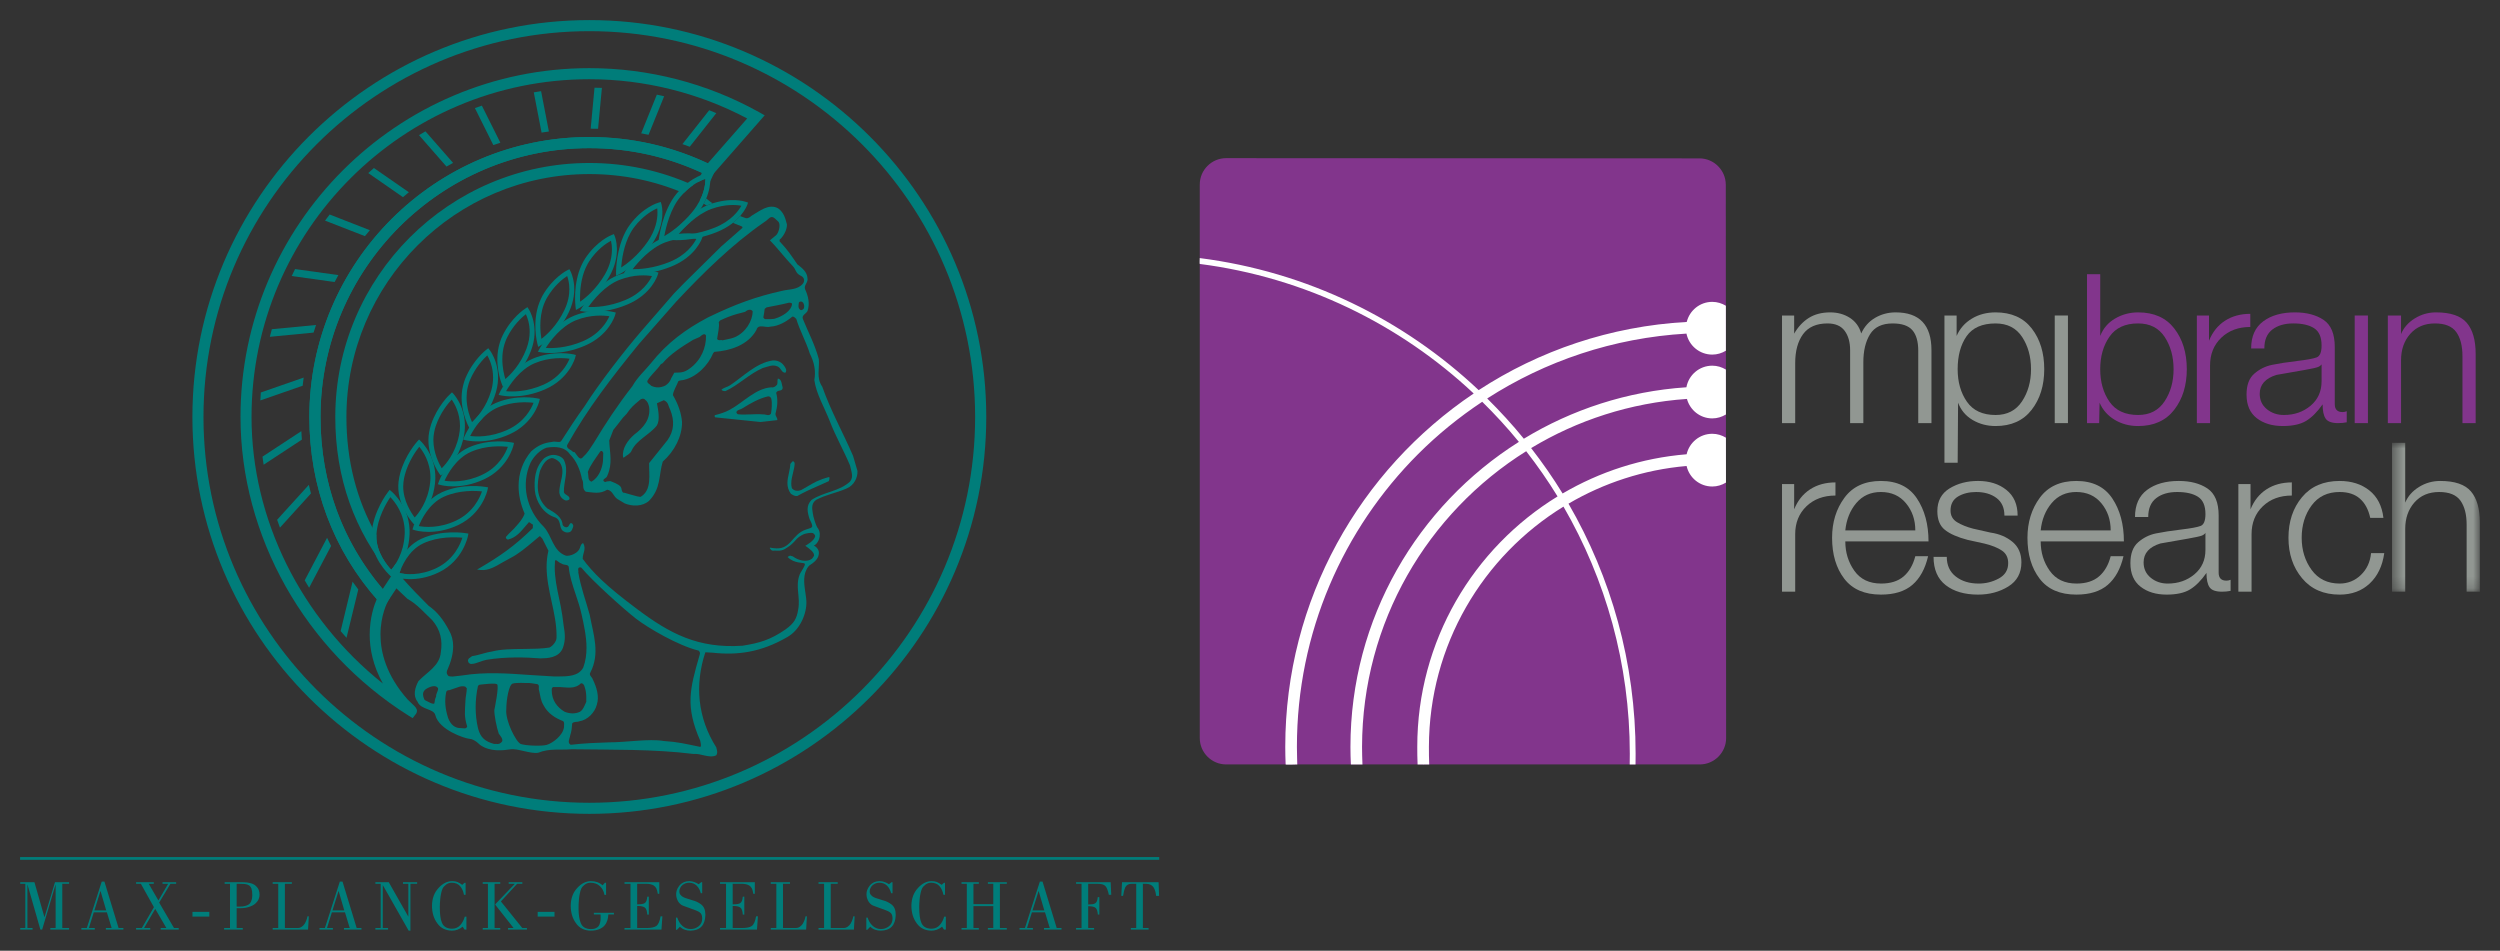<?xml version="1.0" encoding="UTF-8" standalone="no"?>
<svg
   xmlns:dc="http://purl.org/dc/elements/1.1/"
   xmlns:cc="http://creativecommons.org/ns#"
   xmlns:rdf="http://www.w3.org/1999/02/22-rdf-syntax-ns#"
   xmlns:svg="http://www.w3.org/2000/svg"
   xmlns="http://www.w3.org/2000/svg"
   xmlns:xlink="http://www.w3.org/1999/xlink"
   id="svg1920"
   height="473.176"
   width="1244.207"
   version="1.0">
  <rect width="100%" height="100%" fill="#333333" stroke="none"/>
  <defs
     id="defs1922">
    <polygon
       id="path-1"
       points="8.076,12.81 8.076,12.81 8.076,0.002 0.521,0.002 0.521,12.81 " />
    <polygon
       id="path-1-3"
       points="8.076,12.81 8.076,12.81 8.076,0.002 0.521,0.002 0.521,12.81 " />
    <polygon
       id="path-1-37"
       points="8.076,12.81 8.076,12.81 8.076,0.002 0.521,0.002 0.521,12.81 " />
  </defs>
  <g
     transform="translate(-7.717,-7.723)"
     id="layer1">
    <g
       id="Layer_x0020_1"
       style="fill:#007d7a;fill-rule:evenodd"
       transform="matrix(3.543307e-5,0,0,3.543307e-5,-3.580221e-4,0.007)">
      <g
         id="_84203480"
         style="fill:#007d7a">
        <path
           id="_49116176"
           style="fill:#007d7a"
           d="m 3075840,6074460 c 0,-2987740 2431210,-5418880 5419670,-5418880 2987730,0 5418680,2431140 5418680,5418880 0,2988460 -2430950,5418940 -5418680,5418940 -2988460,0 -5419670,-2430480 -5419670,-5418940 z m -155520,0 c 0,3074080 2501110,5574460 5575190,5574460 3074010,0 5575120,-2500380 5575120,-5574460 0,-3074010 -2501110,-5574470 -5575120,-5574470 -3074080,0 -5575190,2500460 -5575190,5574470 z" />
        <path
           id="_48873840"
           style="fill:#007d7a"
           d="m 12158100,6981150 c -152240,141260 -367140,143360 -541140,258180 -79500,79500 -59650,170710 -27090,271260 64510,126980 39980,114160 -49590,144080 -210030,69900 -207930,299800 -460910,261660 -14270,4010 -73250,-25780 -37940,17030 27160,31890 37940,12890 91670,19000 89830,4670 123760,-32750 186890,-75560 89760,-76010 78840,-104550 190370,-157620 26440,-6780 91670,-25710 128370,-12820 24520,22420 25250,23080 29260,43460 -14270,61750 -103900,112780 -138690,133820 47680,34790 136060,93250 121060,142110 -20510,32550 -19130,38140 -54440,54980 -50240,24520 -150130,20380 -244630,-49590 -14270,4740 -29920,-27090 -69900,10990 91670,94490 220090,73250 239230,92390 19660,18940 -68720,133100 -72070,157620 -61950,163880 13610,314730 -19140,485250 -20320,132570 -60560,195760 -176560,280130 -214180,148090 -364380,190900 -603610,229700 -629330,42750 -1026320,-173340 -1478880,-511870 -453410,-338470 -626750,-517800 -768010,-708170 -2100,-78120 54980,-137310 6120,-221480 -40900,14270 -36760,67860 -61290,98440 -35310,49590 -118830,85620 -178670,79570 -186170,-63190 -196420,-282040 -313340,-407180 -249370,-246010 -319470,-600790 -186170,-897760 46820,-91730 131190,-180110 225620,-212800 116260,-18280 253510,-18280 329590,94500 89760,85750 145460,224970 167880,347940 36700,59180 -8150,127180 53070,176100 106670,10260 198330,36700 300990,-28540 76210,10260 86340,94500 144080,131190 l 101920,61230 c 108770,44710 248840,44710 340510,-34790 172090,-175910 134670,-357340 193860,-551860 164400,-145330 273160,-353390 271060,-556660 -10060,-124870 -54970,-254160 -129090,-378580 12170,-73910 53730,-129080 77400,-195040 21050,-12170 47680,-12170 70100,-16180 182750,-38800 348730,-204580 420010,-379300 l 16380,-16370 c 209310,-14210 469590,-88390 589860,-307040 25190,-94490 131190,-24530 197080,-47020 110880,-6050 221480,-67990 305200,-139340 24330,-8150 42810,18410 57730,30640 48930,163680 138690,321500 190380,488010 63130,124420 86270,243240 63130,370420 26500,194390 138030,377200 215430,573630 77590,207270 198530,415860 286910,629320 16170,85620 52870,153680 0,222920 z m 42810,-357530 c -147570,-340510 -313350,-632680 -434280,-975220 -86280,-123040 -36700,-253510 -47680,-385420 -54970,-204580 -141320,-362270 -222860,-561460 -23150,-57080 40710,-73250 63130,-114160 36700,-100540 10980,-213260 -34590,-309860 -18280,-55170 47480,-93770 34590,-150850 -1910,-88380 -79500,-148220 -141250,-195040 -92590,-133300 -135400,-203200 -250220,-323610 l 0,-23150 c 57740,-50960 104760,-139210 103380,-214700 -23150,-85620 -41430,-165780 -123760,-225690 -131190,-73390 -264290,41430 -368320,100610 -29200,20320 -43470,40900 -84370,37420 -26440,-9600 -53600,-19660 -82140,-29920 -26630,30580 -59840,63330 -99890,95150 l 127050,51690 c 4140,3490 6050,6050 6050,10920 0,1900 -1380,6110 -1380,9400 -8680,7500 -294870,258370 -294870,258370 -720,530 -515230,508260 -515230,508260 0,660 -146840,150330 -146840,150330 -1180,650 -457950,527330 -457950,527330 -239230,277370 -592760,731970 -804700,1064980 -110810,152230 -220960,321560 -323610,481950 -10780,17620 -31820,16180 -65230,12230 -22420,-2830 -46100,-4730 -66620,2040 0,0 660,0 660,0 l -4670,1250 c 1380,-530 2760,-530 4010,-1250 -116260,12890 -201160,51690 -291440,133100 -116920,138690 -176110,305910 -176110,486690 0,124420 27880,255540 84900,386730 -23810,70690 -78780,132640 -128370,187610 l -27880,30580 -35310,35320 c -22420,21110 -49060,46160 -67340,69960 l -2040,2110 -1440,3290 c -1910,7490 -3290,21760 19860,32680 l 5390,3350 6110,-1250 c 108050,-25910 176040,-107510 242000,-186290 0,0 41430,-47550 47480,-55040 10260,-1390 18480,4010 32020,16370 7500,6110 16180,11510 25780,16180 0,2820 0,5590 0,5590 0,0 -1380,35310 -1380,43460 -256130,252850 -464920,395480 -738090,555940 l -45570,26430 53070,5590 c 106130,10790 207400,-49120 305190,-106860 l 117580,-64570 c 108040,-55640 208590,-140530 306570,-222140 0,0 87530,-73450 97060,-81610 9600,2110 19660,13550 27160,23150 0,0 6250,6050 10260,10260 1380,2630 81610,161640 86340,171170 -18280,74840 -25780,150200 -25780,225690 0,163740 35320,327610 69970,487340 34590,157630 69910,319990 69910,479720 0,10920 0,21050 -660,31310 0,49580 -53600,114810 -99170,135860 -101990,17030 -226410,18470 -356880,19850 -160910,1190 -327410,2570 -455320,37220 -40700,4870 -88380,18420 -134480,31310 -44910,12160 -91860,25910 -135400,31360 l -4010,660 -5390,4010 -15650,10980 c -14270,8680 -32680,20320 -36690,41370 0,2100 -730,4010 -730,6110 0,11510 5390,25910 14990,34590 8880,9600 19670,13620 31310,13090 38600,0 82130,-16380 124220,-31300 29260,-10980 59840,-21770 87720,-26640 267250,-45440 559350,-36560 757880,-20380 97790,-1380 258180,-4670 315980,-144010 21040,-56430 28540,-108770 28540,-159080 0,-55630 -8750,-108700 -17560,-163670 l -17750,-135400 c -11510,-82140 -29270,-164400 -46170,-244630 -29920,-140600 -60500,-286060 -60500,-433560 0,-29920 1380,-59900 4020,-89820 2760,-4020 6040,-8160 10250,-8680 8160,-1390 23150,10780 35320,20380 13540,10060 27810,21040 43460,25060 17760,12820 37420,17030 55700,19130 25910,3290 39520,6780 47680,26440 10780,129080 55700,263040 99160,392850 29930,88900 60570,180770 80230,271060 35310,157170 70630,316830 70630,474520 0,93780 -12170,186830 -45440,278040 -68000,124870 -218130,124870 -362210,125600 l -43530,0 -354910,-21770 c -303810,-21770 -618340,-44190 -940630,7500 2110,0 -72000,8150 -72000,8150 -39990,6120 -77400,10980 -117650,1380 -14930,-12160 -27090,-32680 -27090,-55100 0,-6840 1380,-13620 4140,-20390 57810,-126980 86340,-241870 86340,-343790 0,-82330 -19130,-155720 -56550,-220960 -83510,-159730 -175250,-270400 -288160,-348000 -138690,-137960 -256790,-261000 -362200,-380480 -61090,-7500 -98510,-19860 -103380,-21110 l -13540,-4870 -61100,76220 c 79510,75360 153620,151570 243250,233180 137240,73920 248110,207210 346550,297700 119030,138490 147570,285990 122320,450450 -15460,194520 -193660,278690 -314530,407120 -49580,92390 -80230,203200 -12890,288820 43470,115010 227590,94500 250020,188930 50960,208130 411850,328340 482610,333070 69970,4870 142700,82990 142700,82990 143360,104690 331630,78780 430790,63850 98640,-14990 275400,65240 386800,48860 165120,-65960 301180,-35310 473080,-49580 540940,8150 1155460,-4010 1708570,65960 102650,-12170 224970,67330 321500,18410 25060,-41560 6120,-76220 0,-110810 -264420,-415990 -303740,-882820 -153610,-1335510 l 99160,5390 c 359640,39450 685880,-7500 1050190,-218190 182020,-100620 277900,-334980 269680,-505630 -6050,-110150 -44190,-240620 -25710,-357410 6770,-52340 40700,-131840 86270,-156370 18280,-10790 85620,-56430 106670,-114890 34650,-94430 -39330,-139340 -61100,-152230 58470,-23810 114160,-141980 61100,-234500 -33940,-36040 -74120,-180120 -78130,-226870 -12890,-68060 -14920,-137310 48930,-180780 143350,-75550 278690,-93970 428160,-159730 102650,-43000 155720,-149670 151580,-245540 l -61090,-209250 z m -5857170,3377820 c -18480,33410 -16370,55110 -24590,94430 -10260,18480 -61230,-6050 -77400,-16170 -63330,-34070 -59190,-16310 -77600,-75500 -10060,-39520 -9400,-85620 56550,-120210 40710,-23140 123040,-50960 149480,0 8150,34590 -32560,78780 -26440,117450 z m 349190,443160 c -84240,2040 -142700,-44190 -181300,-142700 -39530,-126460 -53070,-237130 -25910,-367670 8810,-15650 27090,-26560 39450,-21040 l 116920,-40180 c 39330,-15650 72080,-21040 109300,-12160 l 23140,23670 c -1440,68000 -18280,118300 -19660,181430 -6840,158550 -20380,206030 25060,356880 -16900,40180 -50840,21040 -87000,21770 z m 4814600,-5893210 c -11440,12170 -25710,26440 -44710,21700 -43470,-30580 -27290,-69240 -24530,-105940 8880,-8870 10260,-13540 24530,-13540 20380,-4210 31830,11440 39320,22420 12890,23680 15000,50830 5390,75360 z M 8183500,6469940 c 286720,-514440 634720,-960950 1007910,-1419760 l 522660,-594010 c 372330,-397520 784310,-805360 1241080,-1120610 57740,-32750 82790,-100610 141980,-53070 l 53720,49580 c 36040,40840 4740,157100 -32020,189650 -29920,24530 -58460,47680 -86940,71290 89040,88380 218130,256330 323410,365030 46300,47550 32030,97260 115010,135200 41430,19860 53600,65240 28540,104040 -73450,94490 -195760,80220 -292300,104750 -358920,79500 -648460,182020 -1045320,374440 -317350,168610 -570860,354770 -801220,643590 -87720,108770 -186360,191030 -259810,321500 -209250,268500 -375100,520620 -541600,797270 -59190,87000 -78120,130470 -161840,208590 -39980,38800 -76010,-41430 -101270,-69240 -2560,-2760 -4670,-6970 -6770,-9600 -8150,1440 -16830,-660 -25710,-6050 -22490,-29270 -92390,-41630 -79510,-92590 z m 3159630,-1986610 c -5390,99360 -137960,181500 -248830,212080 -46760,7490 -90290,4860 -132380,4860 -10980,-7430 -23140,-17030 -21760,-27940 7490,-46830 14990,-74710 18280,-116790 l 27160,-20520 c 97910,-19660 217470,-40710 316110,-66480 14270,2630 32550,1240 41420,14790 z m -1029660,259100 17750,-23150 c 80690,-38140 154870,-68060 243910,-93120 l 106660,-27810 c 28540,-25910 78120,-46960 107380,-10260 1380,137960 -101790,304460 -254750,367660 -48330,21040 -112190,27820 -169270,42280 -14270,-12360 -60560,13550 -74830,-21240 8880,-69240 35310,-172620 23150,-234360 z M 9219950,7193950 c -28540,16180 -276660,-78320 -247460,-52410 -59120,-63130 37420,-84370 -181430,-166500 l -53070,5390 c -6770,6120 -25780,16380 -45440,-10780 -2040,-33410 41430,-28670 54980,-69450 78120,-176030 34650,-312620 27160,-494770 l 57800,-149480 c 110080,-131910 109420,-150850 184190,-222860 74180,-104750 89830,-112970 189650,-198520 16380,-14270 46170,-25060 65960,-8880 46820,36690 49580,61220 63200,108040 23140,174000 -82340,293680 -209320,388180 -89830,77400 -176100,198530 -156440,317360 l 7500,7430 c 41560,-33930 93240,-54250 110800,-97260 68720,-153420 253510,-223520 356880,-356680 45570,-80160 17560,-218130 0,-310520 0,2570 135860,-64770 99170,-40900 64570,27160 56350,73390 87650,132570 61290,153620 55700,292830 -38070,426120 l -258170,322230 c -4020,163670 40700,375090 -115540,471690 z m 340500,-1559160 c -61950,28540 -125800,34650 -194390,2630 -17750,-23150 -74110,-42810 -51680,-77400 49650,-80950 133820,-147570 185510,-227070 l 24520,-12890 c 104560,-126320 270540,-233120 427510,-328340 l 94500,-41360 c 21040,-20390 69240,-63200 87650,-19010 4020,165130 -65950,341890 -223580,458680 -95150,70760 -136580,57210 -221680,62600 l -44190,78850 c -10060,39320 -44710,79500 -84170,103310 z m -869280,942660 -4140,116930 c -10790,106660 -59710,229700 -160260,288810 -59840,-14200 -38140,-86270 -53070,-135330 38800,-105940 112720,-194320 174660,-288820 8880,-6110 16900,-10120 25780,-6110 l 17030,24520 z m -1426530,4062190 c -41560,42810 -65230,23150 -107520,27290 -120930,-33400 -191550,-85090 -225490,-221680 -44910,-190300 -43000,-399620 0,-594660 l 18940,-15000 c 84900,-9400 212800,-26430 248110,-7490 34660,19200 -37410,361610 -37410,361610 -2760,68000 30640,242000 61810,331760 6250,13610 76150,82860 41560,118170 z m 875330,-211420 c -12890,122510 -166500,229830 -242000,251600 -75360,21770 -299600,10780 -364170,-11640 -65240,-22490 -223060,-330250 -204580,-489980 0,-132570 35970,-341880 88910,-358910 53060,-16250 193070,-8030 193070,-8030 58460,-4210 103370,10060 154860,16180 36040,14270 10980,59840 23150,86280 17030,68060 21040,142170 63320,210030 58990,114300 167030,182160 274550,222340 23680,22420 10130,52410 12890,82130 z m -172620,-517070 c 0,-24590 1450,-34650 19660,-42810 l 101270,0 c 90490,3290 206030,32490 290270,-54450 48130,2040 52340,59120 65230,104040 11440,61740 8880,101270 8880,156900 -20390,44190 -42810,111530 -88380,140070 -72730,33930 -146190,27160 -216150,0 -105420,-62470 -182160,-162490 -180780,-303750 z m 2074330,-483920 c -135330,469650 -199910,711450 11510,1194790 2040,18280 22420,78840 0,86340 -233840,-47020 -295660,-67340 -515230,-82990 -202470,-35310 -539690,21040 -764460,19140 -176100,6050 -354970,12160 -539030,34590 -55170,-28540 -12170,-90490 -8220,-131190 20380,-63130 22490,-95880 28540,-169990 28540,-30450 63850,-14270 98510,-28540 118300,-18220 218850,-122970 247380,-233650 37420,-116200 -3280,-245480 -57070,-356150 -10070,-32690 -54980,-57740 -36700,-90490 145460,-272440 42810,-549090 -6050,-814760 -51030,-189000 -129150,-397790 -160450,-596780 6770,-20380 -19660,-68060 25250,-71350 l 16310,3290 c 155590,188930 601500,587900 768530,717710 166700,129810 598160,381400 878820,448540 26630,22430 22490,40910 12360,71490 z" />
        <path
           id="_48164760"
           style="fill:#007d7a"
           d="m 11225500,5347880 c 28540,37410 47680,70160 24530,104750 -53070,4010 -61220,-63130 -105940,-85620 -74110,-36690 -140070,1910 -213460,20390 -186160,80230 -341880,239890 -522660,323410 -22490,0 -42810,-2040 -57080,-18220 30580,-30640 80170,-36760 118960,-61950 186240,-122310 367010,-314590 600130,-349900 61750,-4210 116920,18280 155520,67140 z" />
        <path
           id="_82784152"
           style="fill:#007d7a"
           d="m 11211300,5664050 c -14270,-45570 -12170,-119030 -67140,-129280 -12360,28670 0,59840 -12360,86470 -16840,20320 -45570,44720 -78130,36560 -225620,14400 -393570,212740 -585780,315390 -65960,36760 -139420,57800 -209320,76080 -6110,10260 -4210,24530 6050,30580 213330,22490 424020,42810 635440,65230 l 235220,-26430 c 6780,-30580 -30640,-57080 -24530,-92390 27160,-95820 35320,-200570 8880,-290860 18280,-48930 87720,-12360 91670,-71350 z m -164400,363450 c -29200,42950 -74830,5590 -114820,10990 -92390,-10990 -248110,10780 -350100,-2110 -15650,-8880 -26440,-24390 -17690,-38660 15650,-25910 58460,-27290 85030,-46960 111390,-69240 228310,-135860 355490,-165780 23150,-3480 42090,15650 46100,31960 14930,58990 5590,153490 -4010,210560 z" />
        <path
           id="_81751608"
           style="fill:#007d7a"
           d="m 11331000,6720150 c 6770,-10980 15650,-23140 25710,-23870 12890,4940 20390,10980 22490,36040 -2100,39520 -11510,80880 -22490,125140 -12160,49580 -25050,101210 -25050,151510 0,21770 2630,44190 8740,65960 29200,36690 75500,45570 129940,26430 1250,-720 93780,-53590 93780,-53590 80220,-47680 155520,-93050 297040,-129090 2560,-720 3280,530 3940,1190 2830,2100 3490,7490 3490,14270 0,11700 -3490,28540 -9540,41620 -5390,2570 -135200,60370 -135200,60370 -101930,44850 -208070,91140 -307300,148220 -29190,5400 -56350,-10260 -82260,-25910 l -6780,-3280 c -37410,-51690 -49580,-101270 -49580,-151580 0,-44910 9540,-89760 19660,-135860 8880,-42810 19140,-87000 21050,-134020 3480,-3290 12360,-13550 12360,-13550 z" />
        <path
           id="_111035472"
           style="fill:#007d7a"
           d="m 8137910,6678070 c 74110,151510 -3950,294860 0,452490 12230,44920 100610,51030 74110,104760 -20320,14270 -49580,18280 -72010,2100 -40700,-26630 -55170,-46950 -65230,-94500 -10980,-138620 99890,-301180 2100,-432370 -28540,-28470 -70160,-57010 -110870,-59120 -88380,16380 -133230,110810 -163870,180250 -46820,184060 -59710,379110 102650,526670 94500,54980 208790,114820 215560,233850 13610,20320 42090,39980 65230,28540 28540,-2110 32550,-84370 73260,-44920 l 12360,27880 c -10260,33210 -20320,90420 -73390,92330 -26500,6120 -55690,-8150 -77460,-24330 -57740,-59180 -13020,-149600 -109430,-188270 -159730,-49580 -264480,-217470 -280790,-375290 -10130,-151510 -3350,-317360 127180,-450460 51620,-38800 118830,-64050 184780,-42940 36700,6250 79510,31960 95820,63330 z" />
        <path
           id="_111045264"
           style="fill:#007d7a"
           d="m 6134990,7785860 c -291440,135200 -380550,483140 -384560,497410 l -7500,31300 29790,10260 c 11640,3350 282180,92390 613150,-70100 333000,-163020 401530,-493400 404350,-507670 l 6780,-34660 -35320,-5390 c -13610,-2760 -339780,-53720 -626690,78850 z m 29200,63130 c 212800,-99170 456180,-87660 547910,-78780 -25910,84170 -114820,303740 -356880,422770 -242520,118830 -451310,90290 -527330,74110 28540,-84370 122320,-318740 336300,-418100 z" />
        <path
           id="_111057648"
           style="fill:#007d7a"
           d="m 6425850,7131280 c -292110,131920 -400150,475840 -404360,490840 l -10060,32550 32550,10260 c 11440,3280 281320,84170 612950,-74120 334390,-160450 405740,-479190 408500,-492730 l 7500,-34660 -35320,-6250 c -12890,-2630 -324130,-55700 -611760,74110 z m 28540,62670 c 212140,-95870 443880,-83710 532920,-74170 -27820,82850 -118310,292830 -360100,408370 -240690,115010 -448030,93240 -526870,78970 33400,-86270 140070,-316830 354050,-413170 z" />
        <path
           id="_82872168"
           style="fill:#007d7a"
           d="m 6805870,6500580 c -293020,128560 -420000,469590 -424740,483860 l -13020,34790 36040,10130 c 11640,3480 280790,75490 612420,-79570 336300,-156180 409750,-463480 413230,-477020 l 7500,-34660 -34650,-6770 c -12370,-2110 -307960,-57810 -596780,69240 z m 27160,63330 c 212080,-93250 431650,-80230 517930,-70100 -28540,80160 -121590,281320 -362930,393570 -238510,111530 -443810,95810 -526140,82790 39520,-87000 158480,-312490 371140,-406260 z" />
        <path
           id="_111066936"
           style="fill:#007d7a"
           d="m 7182350,5877380 c -292960,125730 -438420,462750 -443810,477020 l -16380,37410 39520,9610 c 11450,2760 279940,67330 612950,-83720 337880,-152760 413240,-449200 416720,-462090 l 8880,-34660 -35310,-7430 c -11710,-2830 -291650,-59910 -582570,63860 z m 27160,63850 c 210690,-89630 419350,-76090 502340,-65960 -29920,78260 -124420,270540 -365760,379300 -235750,107320 -439670,97920 -524560,87000 45440,-89100 175900,-309920 387980,-400340 z" />
        <path
           id="_111358368"
           style="fill:#007d7a"
           d="m 7704350,5254100 c -293680,122320 -457420,456050 -464200,470320 l -19000,39450 42810,9600 c 10780,1910 278560,58270 613010,-88380 338400,-149670 417380,-435000 420670,-447360 l 8880,-33870 -34590,-8880 c -10990,-1970 -275280,-61810 -567580,59120 z m 26440,63860 c 210030,-87000 406460,-72730 486690,-61750 -31170,76740 -127050,258890 -368390,365560 -235220,103310 -436320,99360 -523320,90480 52350,-90480 193600,-306570 405020,-394290 z" />
        <path
           id="_111528120"
           style="fill:#007d7a"
           d="m 8280080,4652660 c -294410,118960 -477290,449930 -484720,464200 l -22290,41360 46100,8880 c 11640,2110 278750,50310 613140,-93770 340510,-145460 421920,-419290 425400,-430790 l 9610,-34790 -34790,-8160 c -10130,-2630 -259620,-65300 -552450,53070 z m 25780,63860 c 207860,-83520 393500,-68590 470970,-57080 -32550,74110 -131190,248110 -371810,350760 -232460,99820 -431510,100550 -521270,94430 58460,-91870 211350,-302360 422110,-388110 z" />
        <path
           id="_114230976"
           style="fill:#007d7a"
           d="m 8894410,4084560 c -294870,114820 -496160,442960 -504380,457230 l -26440,43530 50310,8160 c 11640,1380 278030,42090 613150,-97790 341680,-142170 425400,-405080 428680,-415990 l 10990,-33940 -33940,-9600 c -9600,-2560 -244100,-67330 -538370,48400 l 0,0 z m 25050,63860 c 206030,-80230 381410,-65240 456050,-53800 -34590,72080 -134480,237200 -375100,337220 -228970,95680 -426780,101930 -519170,97790 65890,-93120 228980,-299080 438220,-381210 l 0,0 z" />
        <path
           id="_48808752"
           style="fill:#007d7a"
           d="m 9533330,3559800 c -295790,112050 -515160,437040 -524040,450650 l -31370,46760 55900,6840 c 10780,1380 276450,33400 612950,-102660 342610,-138490 429610,-390080 432890,-400870 l 10990,-32750 -33410,-10780 c -8750,-2760 -227590,-70100 -523910,42810 z m 24330,63850 c 204650,-77400 369050,-61750 440590,-49580 -36030,69970 -138680,227070 -377260,323470 -227730,91870 -422770,102650 -517270,101210 72730,-94430 245350,-295590 453940,-375100 z" />
        <path
           id="_48137184"
           style="fill:#007d7a"
           d="m 10182300,3089480 c -296320,109490 -533450,431520 -543710,445070 l -36030,48400 60560,6110 c 10790,1380 275930,25060 612950,-107380 344650,-135340 433550,-375300 437040,-385360 l 11510,-32750 -32550,-10780 c -8160,-3480 -212080,-72730 -509770,36690 z m 23800,64580 c 202540,-74110 356880,-59180 424740,-46290 -37410,67330 -141310,216080 -379830,309860 -224960,88380 -417370,103370 -514500,104090 79500,-95220 262250,-290920 469590,-367660 z" />
        <path
           id="_82940240"
           style="fill:#007d7a"
           d="m 5668820,7126620 c -8880,10780 -211350,273820 -232390,590520 -21110,322880 242520,568890 254160,579210 l 23150,21700 23670,-21700 c 8880,-7490 217470,-203920 233120,-573690 17090,-372460 -241800,-592100 -252780,-601440 l -27160,-22490 -21770,27890 z m -164600,626490 c 0,-10060 730,-20320 1450,-31100 14930,-237330 143360,-445990 195040,-521280 59850,61750 201950,234370 201950,489250 0,9540 0,19660 -650,29920 -12370,271920 -137310,441780 -189000,500890 -58460,-62470 -208790,-244620 -208790,-467680 z" />
        <path
           id="_82893400"
           style="fill:#007d7a"
           d="m 6079950,6417070 c -6770,7490 -171890,189650 -241990,450650 -9410,35970 -16900,73260 -21770,112710 -37880,312690 187740,568960 197870,579740 l 21700,25250 25980,-21760 c 9400,-7500 222130,-192420 265670,-551930 43460,-362930 -188270,-587170 -198530,-596040 l -25060,-24530 -23870,25910 z m -198990,633990 c 0,-20320 1190,-40710 3950,-61750 4010,-36040 10850,-70630 19660,-103380 50310,-187540 155060,-333660 201880,-392850 49720,58470 157100,212080 157100,431000 0,25050 -1380,52340 -4860,79500 -31170,261660 -161640,424020 -216090,482480 -48930,-64580 -161640,-234370 -161640,-435000 z" />
        <path
           id="_82889776"
           style="fill:#007d7a"
           d="m 6541390,5751710 c -7500,6770 -180780,167750 -268430,427500 -10790,33210 -20390,68590 -27890,109300 -54250,302560 134020,568230 141450,579870 l 21110,29060 28480,-22290 c 8870,-7430 227070,-181430 297030,-530090 70630,-352870 -134470,-581840 -143350,-591450 l -23150,-25050 -25250,23150 z m -236410,648320 c 0,-32550 2760,-66680 8810,-99880 6120,-36700 14270,-68720 24400,-98640 62600,-184790 173480,-318090 223720,-371680 39320,54980 116790,188270 116790,371150 0,41430 -4020,84900 -13620,130990 -50240,250880 -184720,405220 -243180,463020 -38860,-65300 -116920,-218920 -116920,-394960 z" />
        <path
           id="_82869456"
           style="fill:#007d7a"
           d="m 7048400,5129690 c -8030,6110 -188800,146840 -294940,404550 -12160,29720 -23080,64580 -32480,104560 -71550,292300 77400,568230 84170,579740 l 18280,33930 32030,-22950 c 9530,-6310 231740,-169990 328990,-507010 97790,-342610 -80220,-577110 -87650,-586710 l -21050,-27160 -27350,21050 z m -277180,672320 c 0,-47670 4730,-97980 16180,-146840 8870,-36690 19130,-68060 29920,-95150 74830,-180780 191100,-301710 244820,-350770 29260,50250 81410,161120 81410,310000 0,56420 -6770,118170 -25710,184120 -69440,239900 -207930,386740 -270540,443160 -27160,-61810 -76080,-193660 -76080,-344520 z" />
        <path
           id="_82898896"
           style="fill:#007d7a"
           d="m 7597690,4550670 c -8150,4870 -196430,125070 -320840,380680 -14270,28540 -27160,60370 -39460,101270 -87720,282050 23080,566850 28480,579020 l 15710,38800 35310,-23150 c 9540,-6770 235890,-159010 359650,-485240 125600,-332480 -25260,-571000 -32030,-581120 l -18280,-28540 -28540,18280 z m -324330,712310 c 0,-67340 8220,-139340 29920,-209970 11710,-36760 22490,-65960 35320,-91210 87000,-178670 209510,-287440 265210,-330900 21040,43460 53590,129810 53590,246000 0,70630 -12230,151580 -45440,239960 -86280,229110 -229830,368320 -296310,424880 -17040,-56560 -42290,-159210 -42290,-278760 z" />
        <path
           id="_117735336"
           style="fill:#007d7a"
           d="m 8185580,4013740 c -8150,4210 -203200,103370 -347930,356880 -15000,27820 -29270,58460 -44190,97260 -104760,271720 -31370,565470 -27890,577630 l 11510,44850 39520,-24530 c 9340,-5390 240420,-147500 390750,-462820 152960,-321500 29260,-564020 23670,-574280 l -15650,-29980 -29790,14990 0,0 z m -378580,778930 c 0,-91150 11510,-198470 50310,-300460 14270,-35310 26440,-63130 40700,-87660 99830,-174720 227070,-271780 286190,-309930 12890,36040 30650,98710 30650,184990 0,81410 -16380,181950 -70100,294210 -103900,218850 -251470,350040 -322100,403630 -7490,-42090 -15650,-107320 -15650,-184780 z" />
        <path
           id="_47326760"
           style="fill:#007d7a"
           d="m 8809510,3518370 c -8880,3350 -209970,82130 -374570,333010 -16900,26500 -33270,57080 -50300,93110 -120210,261660 -84900,564090 -83520,576260 l 6120,50300 44850,-24390 c 10120,-5390 244620,-135860 421450,-440330 180780,-311440 84170,-558170 80030,-568300 l -12890,-32020 -31170,12360 z m -445190,883550 c 0,-107390 13540,-278030 82990,-428890 15450,-33400 30440,-60560 45370,-83710 112910,-171890 245350,-256790 306570,-290200 6780,28020 13620,68720 13620,123040 0,90420 -20390,213460 -98510,349320 -121790,208780 -273370,331820 -348660,384030 -720,-14990 -1380,-32550 -1380,-53590 z" />
        <path
           id="_81988928"
           style="fill:#007d7a"
           d="m 9466720,3064300 c -8880,2040 -216160,61220 -401070,309330 -18940,25060 -38080,54320 -55700,87530 -137240,251600 -139350,562840 -139350,576450 l 730,54980 48860,-24400 c 10980,-5390 250210,-125800 453410,-419290 206550,-299800 137960,-550540 135200,-560800 l -9600,-33210 -32480,9410 z m -396210,430270 c 16180,-30650 33210,-56360 50310,-80230 126320,-168610 264290,-242720 328140,-269880 1380,16370 3490,35380 3490,60560 0,92400 -22490,240620 -135930,405090 -137960,198520 -293680,314000 -373910,365030 7500,-101270 33410,-308680 127900,-480570 z" />
        <path
           id="_82907120"
           style="fill:#007d7a"
           d="m 10151000,2650340 c -8740,1380 -220820,40900 -427500,284150 -204450,242720 -252850,642340 -254750,659240 l -6780,59840 54980,-24530 c 10260,-4660 254220,-114150 483200,-397580 233840,-288090 192410,-542980 191030,-553240 l -6110,-33930 -34070,6050 z m -374430,329060 c 140070,-165120 282700,-228450 348660,-250210 720,1380 720,2100 720,4140 0,80230 -21040,259620 -179390,455320 -153620,189650 -314800,297040 -398310,345900 22490,-122970 84960,-385880 228320,-555150 z" />
        <path
           id="_82162616"
           style="fill:#007d7a"
           d="m 3595940,6074460 c 0,1669970 903140,3275890 2357560,4192850 l 60560,37350 43470,-56490 c 12160,-15710 17030,-31170 17030,-44910 0,-36040 -30580,-63850 -47680,-80030 l -84170,-80890 c -300460,-340500 -380680,-663450 -380680,-911560 0,-274550 98640,-457950 106790,-471700 l 26500,-48860 -36760,-41420 c -615050,-685680 -939180,-1547660 -939180,-2494340 0,-2082490 1693650,-3776070 3776130,-3776070 579010,0 1134230,126990 1650770,378580 l 53790,26440 758410,-865930 -83520,-46820 c -723950,-402980 -1546930,-615710 -2379450,-615710 -2702270,0 -4899570,2197960 -4899570,4899510 l 0,0 z m 154860,0 c 0,-2615930 2128720,-4743990 4744710,-4743990 773340,0 1538060,191760 2216960,551200 -99890,113640 -492080,562180 -553300,630710 -521940,-244630 -1081160,-369710 -1663660,-369710 -2168100,0 -3932570,1763750 -3932570,3931790 0,967190 327680,1850020 946870,2558190 -36030,82260 -99360,262380 -99360,500890 0,197150 45570,433620 184980,685220 C 4447460,8904570 3750800,7513880 3750800,6074460 Z" />
        <path
           id="_49059128"
           style="fill:#007d7a"
           d="m 10214300,2537630 c -538310,-262380 -1116010,-394960 -1718830,-394960 -2168100,0 -3932570,1763750 -3932570,3931790 0,984820 338590,1883950 979420,2598370 l 67340,74640 299080,-451120 -15650,-18480 c -27160,-3280 -48930,-7490 -65240,-10780 3950,-12360 10070,-28540 16840,-46300 -22950,-27810 -46760,-56350 -69250,-84890 -23800,38600 -46750,66480 -62470,84890 -58460,-62470 -208790,-244620 -208790,-467680 0,-6770 730,-14270 730,-21040 -279280,-492020 -421390,-1047230 -421390,-1657610 0,-1881130 1530560,-3411760 3411950,-3411760 461370,0 906630,90290 1325920,267780 44910,-46960 89100,-83720 130530,-112190 -458810,-205370 -948060,-311310 -1456450,-311310 -1967670,0 -3568200,1600530 -3568200,3567480 0,852900 266400,1602630 787610,2231950 -29720,45580 -72670,110150 -120870,183540 -570860,-672790 -874670,-1504130 -874670,-2415490 0,-2082490 1693650,-3776070 3776130,-3776070 553240,0 1083920,117580 1580870,347280 -21110,44850 -40910,89110 -61950,133300 46230,-25980 84370,-41630 110810,-49780 720,1380 720,2100 720,4140 0,58460 -11510,169330 -78850,301050 l 17560,8880 218190,-473080 -68520,-32550 0,0 z" />
        <path
           id="_122255456"
           style="fill:#007d7a"
           d="m 10179000,1766130 -376020,475910 c 34790,11440 68720,23600 102650,36690 l 373190,-471700 c -32680,-14270 -65890,-27810 -99820,-40900 z" />
        <path
           id="_111525640"
           style="fill:#007d7a"
           d="m 9443570,1547280 -219570,543180 c 34780,6120 69370,12890 103310,20390 l 218910,-541140 c -34660,-8030 -68720,-15000 -102650,-22430 z" />
        <path
           id="_81748496"
           style="fill:#007d7a"
           d="m 8568240,1449500 -53790,575730 c 34590,0 69440,520 103370,1180 l 54250,-574150 c -34590,-720 -69240,-2100 -103830,-2760 z" />
        <path
           id="_48970056"
           style="fill:#007d7a"
           d="m 7715140,1514730 109420,565470 c 34130,-5390 68060,-10980 102650,-15650 l -109420,-566190 c -34590,4860 -68520,10260 -102650,16370 z" />
        <path
           id="_47284000"
           style="fill:#007d7a"
           d="m 6888140,1736210 258900,519370 c 32550,-11640 65300,-22420 98510,-33400 l -259620,-520560 c -32490,11640 -65240,23080 -97790,34590 z" />
        <path
           id="_48122368"
           style="fill:#007d7a"
           d="m 6103100,2116240 386080,441050 c 30440,-17560 61090,-34660 92390,-51690 l -388120,-443150 c -30440,17750 -60430,36030 -90350,53790 z" />
        <path
           id="_82943656"
           style="fill:#007d7a"
           d="m 5390130,2648430 487350,338400 c 27090,-23140 54970,-45570 82990,-68720 l -490840,-340500 c -26430,23150 -53590,47020 -79500,70820 z" />
        <path
           id="_111743952"
           style="fill:#007d7a"
           d="m 4783230,3316420 560080,218130 c 22950,-28540 46100,-56360 69240,-83520 l -564080,-220230 c -21700,28540 -43470,57080 -65240,85620 z" />
        <path
           id="_81670368"
           style="fill:#007d7a"
           d="m 4315020,4094620 602690,84240 c 17100,-33210 34790,-65230 53070,-97060 l -608280,-84960 c -16310,32550 -32680,65300 -47480,97780 z" />
        <path
           id="_82778632"
           style="fill:#007d7a"
           d="m 4007790,4948250 614330,-58980 c 11640,-35510 23150,-71550 34660,-106860 l -620510,59180 c -10260,35310 -19600,70630 -28480,106660 z" />
        <path
           id="_49035160"
           style="fill:#007d7a"
           d="m 3874500,5842000 594660,-206490 c 4210,-38140 8880,-76220 13620,-114290 l -601510,209250 c -2630,36760 -4670,74170 -6770,111530 l 0,0 z" />
        <path
           id="_82868520"
           style="fill:#007d7a"
           d="m 3920790,6745210 536930,-352670 c -2830,-39330 -5390,-78850 -7500,-118830 l -545800,358060 c 5390,38080 10260,75490 16370,113440 z" />
        <path
           id="_82947392"
           style="fill:#007d7a"
           d="m 4149770,7628890 435660,-479850 c -10790,-40180 -20390,-80880 -29920,-121130 l -445070,490170 c 12830,37420 25720,74120 39330,110810 z" />
        <path
           id="_82847744"
           style="fill:#007d7a"
           d="m 4559650,8472920 308480,-586510 c -18940,-38080 -38600,-76020 -56360,-114820 l -314070,597490 c 20390,34590 40910,69910 61950,103840 z" />
        <path
           id="_47020472"
           style="fill:#007d7a"
           d="m 5084940,9176350 165250,-678900 c -27290,-36040 -54450,-72730 -80160,-109430 l -167880,693900 c 27090,31960 54970,63130 82790,94430 z" />
        <path
           id="_48970168"
           style="fill:#007d7a"
           d="m 10102100,3077840 c 14270,8880 28540,18480 42080,28020 13090,-5590 25260,-11640 38150,-16380 14920,-5390 29920,-10250 44910,-14920 -32030,-21050 -61810,-44920 -90490,-70100 -9400,23800 -21760,48330 -34650,73380 z" />
      </g>
      <path
         id="path53"
         style="fill:#007d7a"
         d="m 16101400,13274400 249140,0 0,-22290 -80140,0 0,-620900 42440,0 c 49370,550 84760,16440 106190,47790 20690,32020 33070,72700 36790,121720 l 41940,0 -6710,-191990 -513330,0 -10630,191990 24960,0 c 4930,-25290 9720,-48480 13990,-69710 3540,-10100 6520,-19670 9020,-28680 2450,-9390 5650,-17500 9360,-24420 8480,-15220 19820,-26720 33990,-34510 13460,-8120 31110,-12190 53090,-12190 l 65450,0 0,620900 -75550,0 0,22290 z m -769640,0 253410,0 0,-22290 -82980,0 0,-305590 c 2310,0 4620,0 6690,0 41950,0 72770,6410 92730,18940 11000,8170 19310,20160 24960,36110 6030,15220 9740,35910 10970,61920 l 21230,0 0,-245250 -22270,0 c -1760,24790 -5860,43720 -11690,57180 -6390,13930 -15030,24220 -26010,30750 -10960,6750 -24230,10820 -39640,12220 -15930,1950 -35060,3190 -56970,3910 l 0,-291090 122620,0 c 1950,0 3710,0 5480,0 55760,0 93620,10410 113420,31130 20170,21960 36300,62810 48470,123160 l 33790,0 -8280,-176770 -485930,0 0,22480 77020,0 0,620900 -77020,0 0,22290 z m -794080,0 187950,0 0,-22290 -82840,0 68840,-219910 184180,0 66550,219910 -80860,0 0,22290 245790,0 0,-22290 -67440,0 -198860,-652080 -37700,0 -209310,652080 -76300,0 0,22290 z m 348260,-269480 -165970,0 84930,-270750 1960,0 79080,270750 z m -716720,-87600 -278560,0 0,-286110 75570,0 0,-22480 -242940,0 0,22480 74150,0 0,620900 -74150,0 0,22290 242940,0 0,-22290 -75570,0 0,-306660 278560,0 0,306660 -75580,0 0,22290 265410,0 0,-22290 -96610,0 0,-620900 96610,0 0,-22480 -265410,0 0,22480 75580,0 0,286110 z m -677990,-130930 0,-169350 -14310,0 -33110,29200 c -22290,-16980 -44040,-30250 -65470,-39440 -22660,-8700 -48110,-13100 -76240,-13100 -70790,1230 -134670,33970 -191840,97840 -59420,63880 -89670,146010 -90960,246170 0,98330 24600,180820 73620,247180 47430,67950 115920,102780 205470,104730 680,0 1590,0 2270,0 53810,0 103680,-18750 149530,-55900 l 26900,40680 25820,0 0,-180820 -23510,0 c -12230,45470 -32920,84570 -61780,117130 -29540,33800 -68130,50970 -115880,51690 -73240,-720 -120860,-28680 -142820,-83890 -11650,-26730 -19260,-57850 -23150,-93770 -4260,-35420 -6570,-74700 -6570,-118050 0,-3540 -170,-7620 -170,-11510 0,-29720 2300,-69160 6740,-117130 2620,-26010 6880,-51830 12720,-77150 5120,-24420 11880,-45660 20340,-63880 10100,-19790 26370,-38040 49010,-54670 21970,-16800 48340,-25640 79110,-26360 50780,720 89730,16790 116770,48280 27640,32040 46030,72580 55220,122120 l 22290,0 z m -1091430,491040 41570,-43350 c 20530,19620 43370,33800 68500,42440 25820,8660 52370,13100 79460,13100 136440,-2620 206340,-76420 209510,-221690 0,-33660 -4820,-62650 -14190,-86570 -9700,-23500 -23520,-42440 -41410,-56940 -36090,-29400 -78360,-49910 -126690,-61960 -22290,-7070 -44210,-14140 -65450,-20890 -22650,-5800 -42630,-13230 -59810,-21930 -17340,-8450 -31160,-19300 -41390,-32740 -11150,-12540 -16630,-29000 -16630,-49150 0,-19120 4570,-36270 13770,-51500 7420,-15410 17710,-27960 30620,-38060 27590,-21420 58570,-32200 92900,-32200 43730,720 79290,14670 107040,41950 26910,27940 46040,62970 56990,105630 l 19490,0 0,-154840 -13810,0 -36300,28870 c -10960,-8530 -28660,-17730 -53100,-27830 -25080,-10050 -49680,-15390 -73410,-16070 -36460,680 -66550,7240 -90430,19980 -25130,13270 -44750,30440 -58930,51130 -25990,35380 -39440,72200 -39440,110450 0,1030 0,1940 0,2980 0,28680 6020,56260 18380,82820 12230,27940 32040,51140 59650,69710 12930,6750 43730,18390 92360,35070 49030,17840 84770,31100 107420,39800 36280,13950 60330,29530 72010,46890 10430,16630 15600,38730 15600,66000 0,1410 0,2620 0,4080 -740,44390 -17180,79460 -49210,104720 -32560,26540 -70430,39830 -113590,39830 -46400,-550 -85680,-16450 -118230,-47250 -32040,-29900 -55000,-67950 -68460,-113790 l -18380,0 0,171310 13590,0 z m -685150,-3030 496870,0 10600,-185940 -19290,0 c -5310,34650 -18580,69880 -39640,105630 -10600,15900 -23860,29350 -39640,39990 -16260,12000 -34650,18030 -55540,18030 l -181920,0 0,-620900 98030,0 0,-22480 -269470,0 0,22480 78220,0 0,620900 -78220,0 0,22290 z m -670660,0 496690,0 10780,-185940 -19480,0 c -5290,34650 -18380,69880 -39630,105630 -10600,15900 -23680,29350 -39640,39990 -16080,12000 -34650,18030 -55350,18030 l -181920,0 0,-620900 98030,0 0,-22480 -269480,0 0,22480 78050,0 0,620900 -78050,0 0,22290 z m -712830,0 519000,0 13270,-186130 -25820,0 c -11690,71300 -32390,116960 -62110,137110 -27800,17890 -72200,26920 -131630,26920 -3760,0 -7980,-190 -11870,-190 l -123180,0 0,-308620 c 5310,0 10600,-310 15770,-310 40000,0 69910,6880 90060,20340 21750,15230 33800,49010 36460,100830 l 21200,0 0,-251950 -21200,0 c -2660,26000 -6740,46020 -12410,59970 -6520,14670 -15400,25330 -26360,31850 -18220,10290 -48470,15220 -89340,15220 -4430,0 -9550,-170 -14180,-170 l 0,-288060 125810,0 c 1770,0 3390,0 5150,0 41910,0 76430,8330 103520,24770 14130,9560 26170,23510 35920,42130 8660,18750 15220,43350 19290,73250 l 21210,0 0,-162630 -488560,0 0,22480 84410,0 0,620900 -84410,0 0,22290 z m -604820,3030 41580,-43350 c 20520,19620 43350,33800 68680,42440 25810,8660 52180,13100 79440,13100 136450,-2620 206170,-76420 209330,-221690 0,-33660 -4810,-62650 -14170,-86570 -9700,-23500 -23510,-42440 -41420,-56940 -36090,-29400 -78360,-49910 -126690,-61960 -22300,-7070 -44040,-14140 -65460,-20890 -22640,-5800 -42440,-13230 -59800,-21930 -17340,-8450 -31160,-19300 -41400,-32740 -10950,-12540 -16480,-29000 -16480,-49150 0,-19120 4430,-36270 13620,-51500 7630,-15410 17730,-27960 30640,-38060 27580,-21420 58570,-32200 92910,-32200 43710,720 79440,14670 107040,41950 27080,27940 46010,62970 56970,105630 l 19490,0 0,-154840 -13820,0 -36110,28870 c -11140,-8530 -28850,-17730 -53260,-27830 -25100,-10050 -49510,-15390 -73430,-16070 -36470,680 -66550,7240 -90410,19980 -25150,13270 -44760,30440 -58760,51130 -26180,35380 -39640,72200 -39640,110450 0,1030 0,1940 0,2980 0,28680 6200,56260 18390,82820 12230,27940 32210,51140 59840,69710 12730,6750 43540,18390 92180,35070 49010,17840 84760,31100 107410,39800 36470,13950 60340,29530 72030,46890 10410,16630 15580,38730 15580,66000 0,1410 0,2620 0,4080 -740,44390 -16980,79460 -49210,104720 -32560,26540 -70240,39830 -113420,39830 -46380,-550 -85850,-16450 -118220,-47250 -32220,-29900 -54990,-67950 -68640,-113790 l -18380,0 0,171310 13590,0 z m -736840,-3030 519170,0 13090,-186130 -25650,0 c -11670,71300 -32390,116960 -62090,137110 -27960,17890 -72220,26920 -131640,26920 -3720,0 -7980,-190 -11870,-190 l -123160,0 0,-308620 c 5280,0 10460,-310 15580,-310 39990,0 70070,6880 90220,20340 21800,15230 33800,49010 36300,100830 l 21410,0 0,-251950 -21410,0 c -2500,26000 -6580,46020 -12240,59970 -6520,14670 -15400,25330 -26370,31850 -18200,10290 -48470,15220 -89320,15220 -4440,0 -9560,-170 -14170,-170 l 0,-288060 125780,0 c 1820,0 3410,0 5170,0 41950,0 76410,8330 103510,24770 14130,9560 26180,23510 35920,42130 8650,18750 15220,43350 19300,73250 l 21190,0 0,-162630 -488720,0 0,22480 84440,0 0,620900 -84440,0 0,22290 z m -274400,-658240 -33970,36960 c -41780,-38900 -96450,-58740 -164040,-59420 -70620,1230 -134670,33600 -191840,96800 -59420,64050 -89690,146310 -90960,247210 0,98330 24600,180820 73620,247180 47430,67950 115910,102780 205470,104730 49510,-720 90240,-7600 121540,-21060 31480,-13280 56260,-30620 74500,-52010 9390,-11320 17500,-23180 24060,-35560 6220,-12040 11510,-24580 15580,-37870 8110,-26720 12550,-53630 13100,-80850 l 78720,0 0,-23190 -281520,0 0,23190 93940,0 c 720,13940 910,27400 910,40500 0,13090 -360,25510 -910,37510 -2450,24410 -8110,46380 -16620,66000 -8120,19100 -21930,33780 -41400,43880 -18580,11330 -44750,17000 -78370,17000 -73300,-550 -120860,-29720 -143000,-87250 -19620,-50970 -29910,-117640 -29910,-198850 0,-4630 190,-9750 190,-14560 0,-3530 -190,-7600 -190,-11510 0,-29700 2310,-69710 6760,-118180 2620,-25990 6890,-51680 12720,-76950 5120,-24420 11870,-45670 20340,-63880 10100,-19850 26370,-38040 49020,-54500 22110,-16300 48500,-24770 79270,-25490 54680,720 98560,16430 131140,47420 33780,30630 55350,71480 65100,122980 l 22270,0 0,-170230 -15520,0 z m -945200,475820 236370,0 0,-66170 -236370,0 0,66170 z m -525550,182420 0,-22290 -79640,0 0,-620900 79640,0 0,-22480 -246160,0 0,22480 73130,0 0,620900 -73130,0 0,22290 246160,0 z m 118360,-643190 86890,0 -266490,278310 c -5470,5350 -8300,9920 -8300,13990 0,1100 190,1950 520,3000 l 256050,325600 -77670,0 0,22290 265210,0 0,-22290 -65450,0 -300110,-373160 227910,-247740 73280,0 0,-22480 -191840,0 0,22480 z m -605190,155180 0,-169350 -14500,0 -32880,29200 c -22330,-16980 -44070,-30250 -65510,-39440 -22650,-8700 -48110,-13100 -76410,-13100 -70620,1230 -134500,33970 -191660,97840 -59430,63880 -89700,146010 -90970,246170 0,98330 24470,180820 73490,247180 47560,67950 116040,102780 205600,104730 680,0 1590,0 2270,0 53820,0 103690,-18750 149540,-55900 l 26720,40680 25990,0 0,-180820 -23500,0 c -12410,45470 -32930,84570 -61790,117130 -29540,33800 -68260,50970 -115870,51690 -73250,-720 -120860,-28680 -142790,-83890 -11680,-26730 -19470,-57850 -23180,-93770 -4460,-35420 -6580,-74700 -6580,-118050 0,-3540 -170,-7620 -170,-11510 0,-29720 2290,-69160 6750,-117130 2440,-26010 6690,-51830 12720,-77150 4940,-24420 11860,-45660 20340,-63880 9930,-19790 26360,-38040 48830,-54670 22150,-16800 48520,-25640 79280,-26360 50780,720 89730,16790 116810,48280 27600,32040 45990,72580 54990,122120 l 22480,0 z m -1192500,-155180 0,620900 -74170,0 0,22290 177660,0 0,-22290 -74320,0 0,-600560 1770,0 362020,638070 24960,0 0,-658410 93630,0 0,-22480 -198050,0 0,22480 75240,0 0,459370 -1760,0 -273600,-481850 -187550,0 0,22480 74170,0 z m -859620,643190 188070,0 0,-22290 -82990,0 68860,-219910 184190,0 66550,219910 -80700,0 0,22290 245620,0 0,-22290 -67450,0 -198860,-652080 -37690,0 -209320,652080 -76280,0 0,22290 z m 348200,-269480 -165790,0 84760,-270750 1950,0 79080,270750 z m -1005590,269480 496700,0 10770,-185940 -19460,0 c -5120,34650 -18390,69880 -39640,105630 -10420,15900 -23690,29350 -39630,39990 -16090,12000 -34670,18030 -55370,18030 l -181900,0 0,-620900 98010,0 0,-22480 -269480,0 0,22480 78050,0 0,620900 -78050,0 0,22290 z m -506090,-322570 0,-320620 26860,0 c 33130,0 61790,860 86400,2810 24230,2670 44200,9050 59970,19100 15410,10100 26910,25320 34510,45850 7790,20890 11650,48470 11650,82990 0,2990 190,6030 190,9020 0,50280 -11650,89370 -34160,116950 -13410,14000 -32170,24770 -56090,32210 -5650,1940 -12170,3350 -19460,3900 -6900,1950 -14320,3530 -22130,4980 -16080,1950 -34320,2810 -54850,2810 l -32890,0 z m -168640,-343100 0,22480 75200,0 0,620900 -82440,0 0,22290 261690,0 0,-22290 -85810,0 0,-277990 46180,0 c 50950,0 94120,-6160 129720,-18940 35200,-11330 63510,-26170 84930,-44580 21930,-19460 37700,-39990 47070,-61740 9190,-21420 13590,-42300 13590,-62640 0,-22650 -3520,-44760 -10790,-66190 -7420,-21060 -20330,-39800 -38530,-56250 -35070,-35430 -96630,-53630 -184790,-55050 l -256020,0 z m -451860,483250 236370,0 0,-66170 -236370,0 0,66170 z m -593290,182420 0,-22290 -86530,0 156780,-268620 156410,268620 -79810,0 0,22290 252850,0 0,-22290 -66000,0 -208270,-357260 158530,-263640 79830,0 0,-22480 -191290,0 0,22480 79070,0 -136570,234470 -136070,-234470 71110,0 0,-22480 -248780,0 0,22480 67410,0 183140,328410 -169500,292490 -81050,0 0,22290 198740,0 z m -966850,0 187900,0 0,-22290 -82820,0 68700,-219910 184350,0 66550,219910 -80860,0 0,22290 245780,0 0,-22290 -67440,0 -198870,-652080 -37680,0 -209320,652080 -76290,0 0,22290 z m 348220,-269480 -165990,0 84940,-270750 1950,0 79100,270750 z m -1207230,-373710 71340,0 0,620900 -71340,0 0,22290 173070,0 0,-22290 -72550,0 0,-608350 1760,0 180520,630640 24910,0 187580,-630640 1940,0 0,608350 -74500,0 0,22290 263310,0 0,-22290 -95580,0 0,-620900 95580,0 0,-22480 -197810,0 -146910,489960 -1900,0 -139980,-489960 -199440,0 0,22480 z m -2260,-375830 16000000,0 0,38600 -16000000,0 0,-38600 0,0 z" />
    </g>
  </g>
  <g
     transform="matrix(5.786,0,0,5.786,591.493,76.343)"
     style="fill:none;fill-rule:evenodd;stroke:none;stroke-width:1"
     id="Page-1">
    <g
       id="Group">
      <path
         style="fill:#82358c"
         d="m 46.244,50.29 c 0,1.247 -1.018,2.268 -2.266,2.268 l -40.742,0 c -1.246,0 -2.267,-1.021 -2.267,-2.268 l 0,-47.614 c 0,-1.247 1.021,-2.267 2.267,-2.267 l 40.711,0.019 c 1.248,0 2.268,1.021 2.268,2.268 l 0.029,47.594 z"
         id="Fill-1" />
      <g
         id="Group-21"
         transform="translate(51,9.89)">
        <path
           style="fill:#919792"
           d="m 0.051,4.054 1.045,0 0,1.561 c 0.336,-0.586 0.758,-1.038 1.262,-1.355 0.506,-0.316 1.119,-0.475 1.839,-0.475 0.637,0 1.2,0.156 1.686,0.466 0.486,0.312 0.814,0.76 0.982,1.346 0.266,-0.586 0.665,-1.034 1.2,-1.346 0.535,-0.31 1.121,-0.466 1.757,-0.466 2.057,0 3.084,1.082 3.084,3.247 l 0,6.278 -1.136,0 0,-6.225 c 0,-0.789 -0.168,-1.378 -0.504,-1.766 -0.336,-0.389 -0.902,-0.583 -1.695,-0.583 -0.915,0 -1.563,0.311 -1.948,0.932 -0.385,0.622 -0.576,1.424 -0.576,2.405 l 0,5.237 -1.137,0 0,-6.278 c 0,-0.682 -0.156,-1.235 -0.468,-1.66 -0.313,-0.423 -0.805,-0.636 -1.479,-0.636 -0.949,0 -1.65,0.308 -2.101,0.923 -0.45,0.617 -0.676,1.445 -0.676,2.485 l 0,5.166 -1.135,0 0,-9.256 0,0 z"
           id="Fill-3" />
        <path
           style="fill:#919792"
           d="m 14.023,4.054 1.047,0 0,1.758 c 0.275,-0.634 0.711,-1.13 1.307,-1.488 0.595,-0.36 1.277,-0.539 2.046,-0.539 1.358,0 2.395,0.463 3.112,1.388 0.715,0.925 1.072,2.092 1.072,3.5 0,1.397 -0.361,2.561 -1.082,3.491 -0.721,0.931 -1.756,1.397 -3.102,1.397 -0.734,0 -1.394,-0.175 -1.984,-0.525 -0.588,-0.349 -1.004,-0.844 -1.244,-1.484 l -0.035,5.166 -1.137,0 0,-12.664 z m 4.4,0.682 c -1.154,0 -1.986,0.367 -2.498,1.1 -0.509,0.735 -0.765,1.68 -0.765,2.837 0,1.098 0.263,2.028 0.793,2.792 0.529,0.764 1.353,1.146 2.47,1.146 0.998,0 1.756,-0.391 2.272,-1.173 0.517,-0.781 0.775,-1.703 0.775,-2.765 0,-1.074 -0.256,-1.998 -0.765,-2.773 -0.512,-0.777 -1.272,-1.164 -2.282,-1.164 l 0,0 z"
           id="Fill-5" />
        <polygon
           style="fill:#919792"
           id="Fill-7"
           points="24.645,13.31 24.645,4.054 23.51,4.054 23.51,13.31 " />
        <path
           style="fill:#82358c"
           d="m 26.285,0.502 1.137,0 0,5.31 c 0.252,-0.646 0.677,-1.145 1.279,-1.497 0.602,-0.353 1.262,-0.53 1.984,-0.53 1.358,0 2.395,0.463 3.11,1.388 0.715,0.925 1.074,2.092 1.074,3.5 0,1.396 -0.361,2.56 -1.082,3.491 -0.723,0.931 -1.756,1.397 -3.102,1.397 -0.757,0 -1.433,-0.181 -2.029,-0.542 -0.596,-0.362 -1.025,-0.851 -1.289,-1.467 l -0.035,1.758 -1.047,0 0,-12.808 z m 4.4,4.233 c -1.119,0 -1.941,0.382 -2.47,1.146 -0.53,0.764 -0.793,1.694 -0.793,2.792 0,1.098 0.263,2.028 0.793,2.792 0.529,0.764 1.351,1.145 2.47,1.145 0.998,0 1.754,-0.39 2.272,-1.172 0.517,-0.782 0.775,-1.704 0.775,-2.765 0,-1.074 -0.256,-1.998 -0.765,-2.774 -0.512,-0.776 -1.272,-1.164 -2.282,-1.164 l 0,0 z"
           id="Fill-9" />
        <path
           style="fill:#82358c"
           d="m 35.734,4.054 1.045,0 0,2.171 c 0.301,-0.747 0.758,-1.319 1.371,-1.718 0.613,-0.397 1.34,-0.597 2.182,-0.597 l 0,1.13 c -1.022,0 -1.854,0.309 -2.498,0.926 -0.643,0.617 -0.965,1.418 -0.965,2.4 l 0,4.944 -1.135,0 0,-9.256 z"
           id="Fill-10" />
        <path
           style="fill:#82358c"
           d="m 40.404,6.888 c 0,-1.04 0.346,-1.817 1.037,-2.331 0.69,-0.515 1.602,-0.772 2.731,-0.772 0.998,0 1.818,0.215 2.461,0.646 0.644,0.431 0.964,1.208 0.964,2.332 l 0,4.915 c 0,0.454 0.223,0.682 0.668,0.682 0.119,0 0.241,-0.025 0.362,-0.073 l 0,0.952 c -0.229,0.047 -0.477,0.071 -0.741,0.071 -0.541,0 -0.898,-0.128 -1.072,-0.386 -0.176,-0.257 -0.262,-0.666 -0.262,-1.228 -0.457,0.651 -0.929,1.125 -1.416,1.421 -0.486,0.295 -1.156,0.444 -2.009,0.444 -0.914,0 -1.662,-0.227 -2.246,-0.68 -0.582,-0.454 -0.873,-1.128 -0.873,-2.023 0,-0.812 0.22,-1.411 0.666,-1.799 0.445,-0.388 0.955,-0.642 1.533,-0.761 0.576,-0.119 1.291,-0.229 2.146,-0.331 0.852,-0.101 1.418,-0.206 1.694,-0.313 0.277,-0.108 0.416,-0.448 0.416,-1.021 0,-0.716 -0.215,-1.211 -0.641,-1.485 -0.428,-0.275 -1.025,-0.412 -1.795,-0.412 -0.744,0 -1.346,0.176 -1.803,0.529 -0.457,0.352 -0.685,0.894 -0.685,1.623 l -1.135,0 z m 6.059,1.363 c -0.061,0.096 -0.163,0.173 -0.307,0.233 -0.145,0.059 -0.535,0.145 -1.172,0.258 -0.639,0.114 -1.437,0.254 -2.398,0.42 -0.963,0.298 -1.444,0.84 -1.444,1.626 0,0.548 0.205,0.989 0.614,1.323 0.408,0.333 0.896,0.5 1.461,0.5 0.9,0 1.667,-0.266 2.298,-0.795 0.631,-0.531 0.948,-1.231 0.948,-2.1 l 0,-1.465 z"
           id="Fill-11" />
        <polygon
           style="fill:#82358c"
           id="Fill-12"
           points="50.448,13.31 50.448,4.054 49.311,4.054 49.311,13.31 " />
        <path
           style="fill:#82358c"
           d="m 52.16,4.054 1.137,0 0,1.597 c 0.228,-0.55 0.621,-0.998 1.179,-1.346 0.561,-0.347 1.17,-0.52 1.83,-0.52 1.252,0 2.131,0.299 2.643,0.897 0.512,0.599 0.766,1.489 0.766,2.673 l 0,5.955 -1.135,0 0,-5.776 c 0,-0.873 -0.178,-1.557 -0.533,-2.054 -0.354,-0.495 -0.965,-0.744 -1.83,-0.744 -0.889,0 -1.598,0.298 -2.127,0.897 -0.53,0.598 -0.793,1.358 -0.793,2.277 l 0,5.4 -1.137,0 0,-9.256 z"
           id="Fill-13" />
        <path
           style="fill:#919792"
           d="m 0.051,18.554 1.045,0 0,2.171 c 0.301,-0.747 0.758,-1.319 1.371,-1.718 0.613,-0.397 1.34,-0.597 2.182,-0.597 l 0,1.13 c -1.022,0 -1.856,0.309 -2.498,0.926 -0.643,0.617 -0.965,1.418 -0.965,2.4 l 0,4.944 -1.135,0 0,-9.256 z"
           id="Fill-14" />
        <path
           style="fill:#919792"
           d="m 5.496,23.486 c 0,0.952 0.26,1.794 0.779,2.526 0.52,0.732 1.287,1.098 2.305,1.098 0.809,0 1.453,-0.205 1.932,-0.614 0.476,-0.409 0.812,-0.989 1.005,-1.737 l 1.1,0 c -0.252,1.083 -0.703,1.904 -1.351,2.463 -0.649,0.559 -1.551,0.838 -2.706,0.838 -1.406,0 -2.459,-0.456 -3.156,-1.369 -0.697,-0.913 -1.045,-2.086 -1.045,-3.518 0,-1.337 0.354,-2.486 1.065,-3.447 0.709,-0.961 1.754,-1.441 3.136,-1.441 1.395,0 2.426,0.499 3.092,1.497 0.668,0.999 1.002,2.233 1.002,3.704 l -7.158,0 z m 6.021,-0.95 c 0,-0.909 -0.267,-1.687 -0.802,-2.332 -0.535,-0.646 -1.252,-0.969 -2.155,-0.969 -0.876,0 -1.584,0.317 -2.119,0.951 -0.535,0.634 -0.849,1.417 -0.945,2.35 l 6.021,0 z"
           id="Fill-15" />
        <path
           style="fill:#919792"
           d="m 19.182,21.263 c 0,-0.67 -0.229,-1.175 -0.686,-1.516 -0.457,-0.34 -1.039,-0.511 -1.75,-0.511 -0.599,0 -1.117,0.129 -1.55,0.384 -0.432,0.257 -0.649,0.661 -0.649,1.209 0,0.442 0.186,0.776 0.559,1.002 0.373,0.228 0.83,0.412 1.371,0.555 l 1.514,0.341 c 0.746,0.107 1.375,0.373 1.884,0.796 0.512,0.424 0.768,1.011 0.768,1.763 0,0.919 -0.377,1.612 -1.127,2.077 -0.752,0.465 -1.621,0.698 -2.605,0.698 -1.155,0 -2.081,-0.271 -2.778,-0.812 -0.697,-0.541 -1.047,-1.352 -1.047,-2.434 l 1.137,0 c 0,0.723 0.258,1.287 0.775,1.69 0.516,0.404 1.172,0.606 1.965,0.606 0.625,0 1.205,-0.147 1.74,-0.439 0.536,-0.293 0.803,-0.731 0.803,-1.316 0,-0.477 -0.179,-0.838 -0.541,-1.083 -0.361,-0.244 -0.859,-0.445 -1.496,-0.6 l -1.461,-0.322 c -0.865,-0.227 -1.515,-0.513 -1.947,-0.859 -0.434,-0.346 -0.649,-0.883 -0.649,-1.611 0,-0.871 0.348,-1.521 1.045,-1.951 0.698,-0.43 1.514,-0.645 2.454,-0.645 0.984,0 1.798,0.257 2.441,0.772 0.644,0.514 0.965,1.249 0.965,2.206 l -1.135,0 z"
           id="Fill-16" />
        <path
           style="fill:#919792"
           d="m 22.301,23.486 c 0,0.952 0.26,1.794 0.779,2.526 0.52,0.732 1.289,1.098 2.305,1.098 0.811,0 1.453,-0.205 1.932,-0.614 0.478,-0.409 0.812,-0.989 1.005,-1.737 l 1.102,0 c -0.254,1.083 -0.703,1.904 -1.353,2.463 -0.649,0.559 -1.551,0.838 -2.706,0.838 -1.406,0 -2.457,-0.456 -3.154,-1.369 -0.697,-0.913 -1.047,-2.086 -1.047,-3.518 0,-1.337 0.356,-2.486 1.065,-3.447 0.709,-0.961 1.756,-1.441 3.136,-1.441 1.395,0 2.426,0.499 3.094,1.497 0.666,0.999 1,2.233 1,3.704 l -7.158,0 z m 6.021,-0.95 c 0,-0.909 -0.267,-1.687 -0.8,-2.332 -0.535,-0.646 -1.254,-0.969 -2.157,-0.969 -0.876,0 -1.584,0.317 -2.117,0.951 -0.535,0.634 -0.851,1.417 -0.947,2.35 l 6.021,0 z"
           id="Fill-17" />
        <path
           style="fill:#919792"
           d="m 30.414,21.388 c 0,-1.04 0.346,-1.817 1.037,-2.331 0.692,-0.515 1.602,-0.772 2.733,-0.772 0.996,0 1.818,0.215 2.46,0.646 0.643,0.431 0.965,1.208 0.965,2.332 l 0,4.915 c 0,0.454 0.223,0.682 0.666,0.682 0.121,0 0.241,-0.025 0.362,-0.073 l 0,0.952 c -0.229,0.047 -0.475,0.071 -0.739,0.071 -0.541,0 -0.9,-0.128 -1.074,-0.386 -0.174,-0.257 -0.262,-0.666 -0.262,-1.228 -0.457,0.651 -0.927,1.125 -1.414,1.421 -0.488,0.295 -1.158,0.444 -2.011,0.444 -0.914,0 -1.662,-0.227 -2.244,-0.68 -0.584,-0.454 -0.875,-1.128 -0.875,-2.023 0,-0.812 0.222,-1.411 0.667,-1.799 0.444,-0.388 0.956,-0.642 1.532,-0.761 0.578,-0.119 1.293,-0.229 2.146,-0.331 0.854,-0.101 1.418,-0.206 1.696,-0.313 0.275,-0.108 0.414,-0.448 0.414,-1.021 0,-0.716 -0.213,-1.211 -0.641,-1.485 -0.426,-0.275 -1.023,-0.412 -1.793,-0.412 -0.746,0 -1.348,0.176 -1.803,0.529 -0.457,0.352 -0.685,0.894 -0.685,1.623 l -1.137,0 z m 6.059,1.363 c -0.061,0.096 -0.163,0.173 -0.307,0.233 -0.145,0.059 -0.535,0.145 -1.172,0.258 -0.637,0.114 -1.435,0.254 -2.398,0.42 -0.961,0.298 -1.442,0.84 -1.442,1.626 0,0.548 0.203,0.989 0.614,1.323 0.408,0.333 0.894,0.5 1.459,0.5 0.902,0 1.667,-0.266 2.298,-0.795 0.633,-0.531 0.948,-1.231 0.948,-2.1 l 0,-1.465 z"
           id="Fill-18" />
        <path
           style="fill:#919792"
           d="m 39.305,18.554 1.045,0 0,2.171 c 0.301,-0.747 0.758,-1.319 1.371,-1.718 0.613,-0.397 1.34,-0.597 2.182,-0.597 l 0,1.13 c -1.022,0 -1.856,0.309 -2.498,0.926 -0.643,0.617 -0.965,1.418 -0.965,2.4 l 0,4.944 -1.135,0 0,-9.256 z"
           id="Fill-19" />
        <path
           style="fill:#919792"
           d="m 50.647,21.46 c -0.156,-0.718 -0.451,-1.268 -0.885,-1.65 -0.431,-0.383 -1.015,-0.575 -1.748,-0.575 -1.035,0 -1.838,0.385 -2.408,1.155 -0.57,0.769 -0.855,1.697 -0.855,2.783 0,1.061 0.285,1.983 0.855,2.765 0.57,0.782 1.373,1.172 2.408,1.172 0.709,0 1.319,-0.247 1.83,-0.739 0.51,-0.493 0.803,-1.12 0.873,-1.88 l 1.137,0 c -0.156,1.107 -0.574,1.979 -1.254,2.615 -0.678,0.636 -1.541,0.955 -2.586,0.955 -1.371,0 -2.447,-0.468 -3.228,-1.406 -0.782,-0.937 -1.172,-2.097 -1.172,-3.482 0,-1.397 0.388,-2.561 1.162,-3.491 0.775,-0.932 1.855,-1.397 3.238,-1.397 1.022,0 1.875,0.272 2.561,0.816 0.683,0.545 1.088,1.331 1.207,2.359 l -1.135,0 z"
           id="Fill-20" />
      </g>
      <g
         id="Group-28"
         transform="translate(0,8.89)">
        <g
           id="Group-24"
           transform="translate(103,16)">
          <mask
             id="mask-2"
             fill="white">
            <use
               height="100%"
               width="100%"
               y="0"
               x="0"
               xlink:href="#path-1-37"
               id="use4349" />
          </mask>
          <g
             id="Clip-23" />
          <path
             style="fill:#919792"
             d="m 0.521,0.002 1.135,0 0,5.148 c 0.228,-0.549 0.623,-0.998 1.181,-1.345 0.559,-0.347 1.168,-0.52 1.83,-0.52 1.25,0 2.131,0.299 2.641,0.897 0.512,0.598 0.768,1.489 0.768,2.673 l 0,5.955 -1.137,0 0,-5.776 c 0,-0.873 -0.178,-1.557 -0.531,-2.054 -0.356,-0.496 -0.965,-0.745 -1.83,-0.745 -0.891,0 -1.6,0.299 -2.129,0.898 -0.528,0.598 -0.793,1.357 -0.793,2.277 l 0,5.4 -1.135,0 0,-12.808 z"
             id="Fill-22"
             mask="url(#mask-2)" />
        </g>
        <g
           style="fill:#ffffff"
           id="Group-27">
          <path
             d="m 46.228,15.565 c -0.344,-0.21 -0.742,-0.338 -1.176,-0.338 -1.078,0 -1.976,0.755 -2.205,1.763 -3.869,0.316 -7.49,1.51 -10.668,3.373 -0.828,-1.356 -1.738,-2.655 -2.707,-3.906 3.961,-2.389 8.52,-3.89 13.402,-4.228 0.262,0.962 1.133,1.675 2.178,1.675 0.432,0 0.832,-0.128 1.176,-0.338 l -0.004,-3.861 c -0.342,-0.209 -0.74,-0.336 -1.172,-0.336 -1.111,0 -2.033,0.802 -2.224,1.858 -5.098,0.341 -9.856,1.917 -13.983,4.425 -0.984,-1.212 -2.043,-2.363 -3.152,-3.462 4.998,-3.214 10.847,-5.215 17.139,-5.58 0.214,1.031 1.126,1.806 2.22,1.806 0.43,0 0.83,-0.127 1.172,-0.336 l -0.002,-3.866 c -0.344,-0.207 -0.74,-0.334 -1.17,-0.334 -1.064,0 -1.951,0.737 -2.195,1.727 -6.58,0.367 -12.695,2.473 -17.897,5.865 -6.441,-6.074 -14.757,-10.181 -23.992,-11.358 0,0 -0.021,0.501 0,0.504 9.061,1.169 17.225,5.196 23.565,11.143 -9.772,6.571 -16.207,17.723 -16.209,30.387 0,0.511 0.011,1.014 0.033,1.52 0.002,0.037 1,0 1,0 0,0 -0.031,-1.057 -0.031,-1.52 0,-9.836 3.986,-18.732 10.427,-25.177 1.678,-1.678 3.53,-3.181 5.512,-4.498 1.111,1.093 2.168,2.241 3.154,3.45 -8.703,5.487 -14.488,15.175 -14.488,26.225 0,0.507 0.012,1.019 0.037,1.52 l 0.992,0 c 0,0 0.008,0.063 0.004,0 -0.021,-0.47 -0.033,-1.045 -0.035,-1.52 0.02,-10.732 5.653,-20.123 14.119,-25.422 0.967,1.244 1.871,2.539 2.698,3.889 -7.237,4.437 -12.067,12.42 -12.067,21.533 0,0.463 0.002,1.029 0.028,1.52 0,0 1,0.015 1,0 -0.024,-0.456 -0.026,-1.049 -0.026,-1.52 0.016,-8.744 4.641,-16.394 11.574,-20.657 3.623,6.253 5.705,13.509 5.705,21.256 0,0.315 -0.003,0.605 -0.009,0.921 l 0.502,0 c 0.005,-0.309 0.007,-0.613 0.007,-0.921 0,-7.839 -2.107,-15.183 -5.773,-21.509 3.029,-1.777 6.475,-2.922 10.158,-3.241 0.229,1.009 1.129,1.765 2.207,1.765 0.434,0 0.834,-0.128 1.18,-0.339 l -0.004,-3.858 z"
             id="Fill-25" />
        </g>
      </g>
    </g>
  </g>
</svg>
